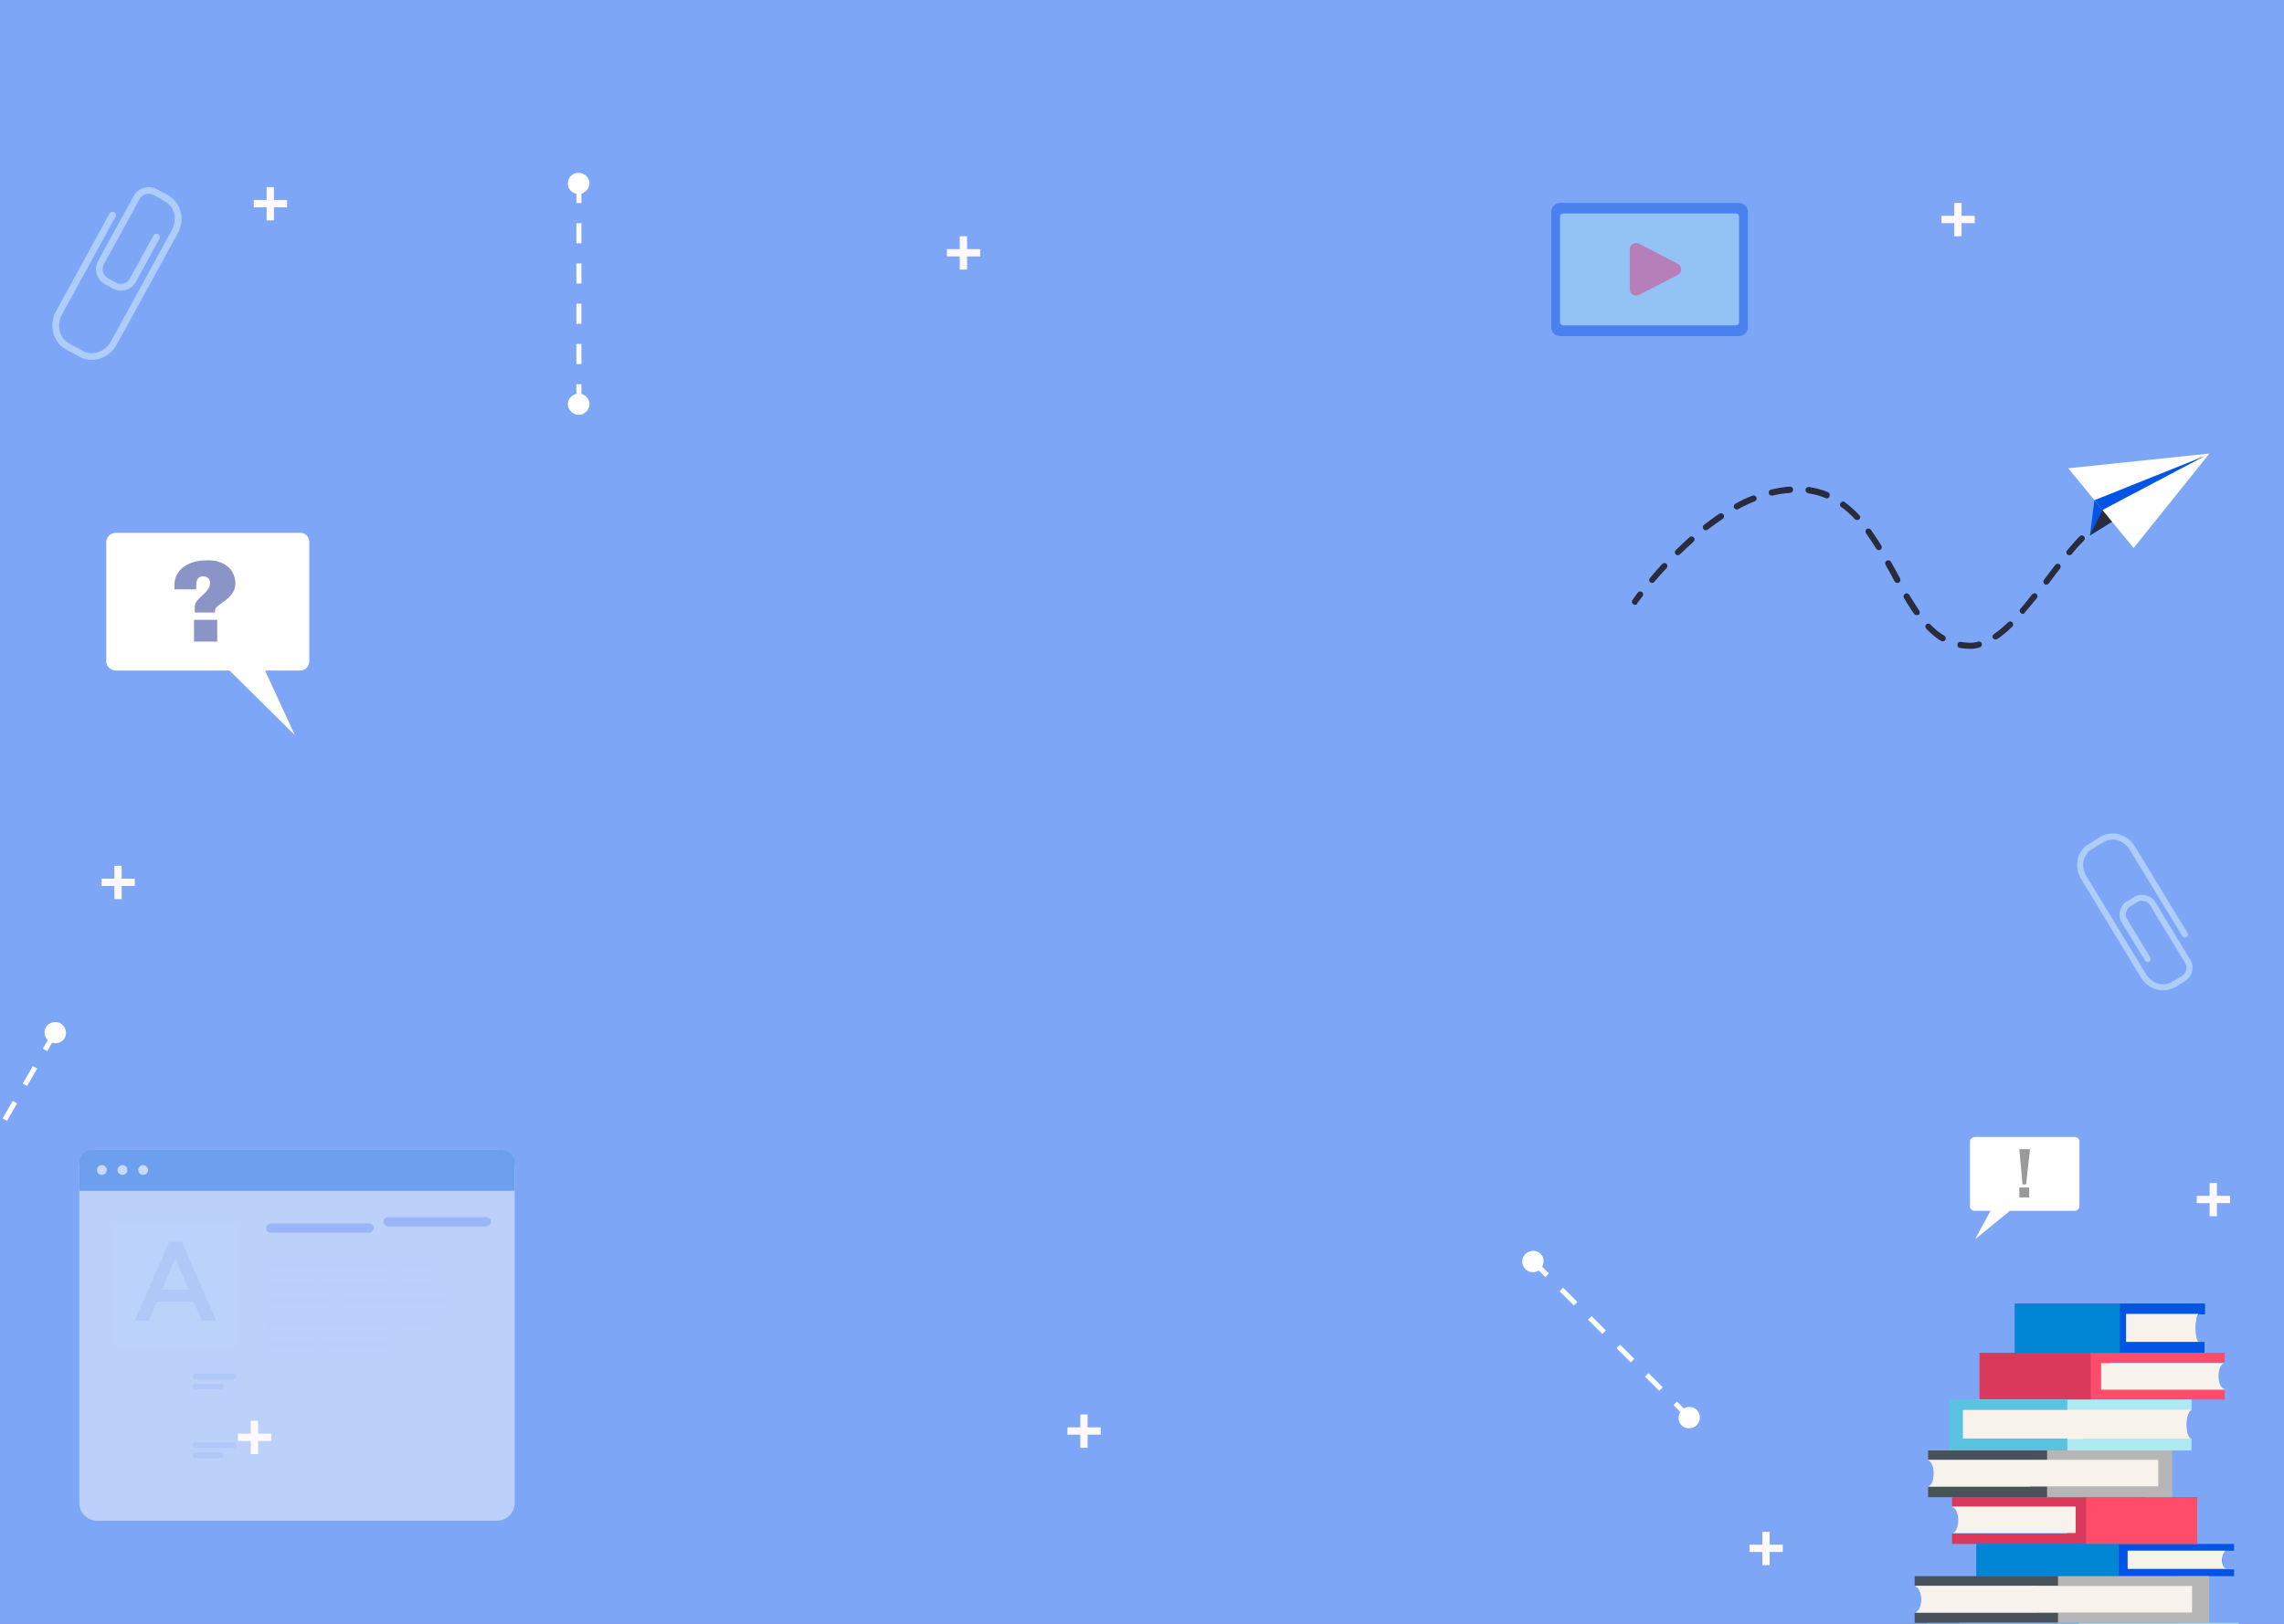 <svg width="1440" height="1024" viewBox="0 0 1440 1024" fill="none" xmlns="http://www.w3.org/2000/svg">
<rect x="0" y="0" width="1440" height="1024" fill="#808080" stroke="none"/>
<g clip-path="url(#clip0_520_4353)">
<rect width="1440" height="1024" fill="#7EA6F6"/>
<g opacity="0.43" clip-path="url(#clip1_520_4353)">
<path d="M1096.43 211.973H983.571C980.476 211.973 978 209.498 978 206.403V133.571C978 130.476 980.476 128 983.571 128H1096.43C1099.52 128 1102 130.476 1102 133.571V206.196C1102 209.291 1099.52 211.973 1096.43 211.973Z" fill="#0254E4"/>
<path d="M1094.43 134.602H985.57C984.466 134.602 983.57 135.498 983.57 136.602V203.165C983.57 204.269 984.466 205.165 985.57 205.165H1094.43C1095.53 205.165 1096.43 204.269 1096.43 203.165V136.602C1096.43 135.498 1095.53 134.602 1094.43 134.602Z" fill="#AFEAF0"/>
<path d="M1033.35 153.701C1030.69 152.329 1027.52 154.262 1027.52 157.257V182.412C1027.52 185.406 1030.69 187.339 1033.35 185.967L1057.76 173.39C1060.65 171.9 1060.65 167.768 1057.76 166.279L1033.35 153.701Z" fill="#FF4C6B"/>
</g>
<g opacity="0.8" clip-path="url(#clip2_520_4353)">
<path opacity="0.6" d="M313.297 959H61.227C55.016 959 50 953.984 50 947.797V736.227C50 730.016 55.016 725 61.227 725H313.297C319.484 725 324.523 730.016 324.523 736.227V947.797C324.5 953.984 319.484 959 313.297 959Z" fill="white"/>
<path d="M324.5 750.969H50V733.391C50 728.75 53.75 725 58.367 725H316.133C320.75 725 324.5 728.75 324.5 733.367V750.969Z" fill="#699DEE"/>
<path d="M61.109 737.82C61.109 736.109 62.492 734.727 64.203 734.727C65.914 734.727 67.297 736.109 67.297 737.82C67.32 739.531 65.914 740.937 64.203 740.937C62.492 740.937 61.109 739.531 61.109 737.82Z" fill="#DDE7FE"/>
<path d="M74.141 737.82C74.141 736.109 75.523 734.727 77.234 734.727C78.945 734.727 80.328 736.109 80.328 737.82C80.328 739.531 78.945 740.914 77.234 740.914C75.523 740.938 74.141 739.531 74.141 737.82Z" fill="#DDE7FE"/>
<path d="M87.172 737.82C87.172 736.109 88.555 734.727 90.266 734.727C91.977 734.727 93.359 736.109 93.359 737.82C93.359 739.531 91.977 740.914 90.266 740.914C88.555 740.938 87.172 739.531 87.172 737.82Z" fill="#DDE7FE"/>
<path opacity="0.5" d="M149.562 771.57H71.75V849.383H149.562V771.57Z" fill="#CDE0FB"/>
<path opacity="0.5" d="M232.625 777.359H170.727C169.109 777.359 167.797 776.047 167.797 774.43C167.797 772.812 169.109 771.5 170.727 771.5H232.625C234.242 771.5 235.555 772.812 235.555 774.43C235.555 776.047 234.242 777.359 232.625 777.359Z" fill="#7C9AF2"/>
<path opacity="0.5" d="M306.641 773.422H244.742C243.125 773.422 241.812 772.109 241.812 770.492C241.812 768.875 243.125 767.562 244.742 767.562H306.641C308.258 767.562 309.57 768.875 309.57 770.492C309.57 772.109 308.258 773.422 306.641 773.422Z" fill="#7C9AF2"/>
<g opacity="0.3">
<path opacity="0.3" d="M244.883 800H169.695C168.641 800 167.797 799.156 167.797 798.102C167.797 797.047 168.641 796.203 169.695 796.203H244.883C245.938 796.203 246.781 797.047 246.781 798.102C246.781 799.156 245.938 800 244.883 800Z" fill="#BDD1F9"/>
<path opacity="0.3" d="M273.453 800H253.602C252.547 800 251.703 799.156 251.703 798.102C251.703 797.047 252.547 796.203 253.602 796.203H273.453C274.508 796.203 275.352 797.047 275.352 798.102C275.352 799.156 274.508 800 273.453 800Z" fill="#BDD1F9"/>
<path opacity="0.3" d="M198.055 811.836H169.695C168.641 811.836 167.797 810.992 167.797 809.938C167.797 808.883 168.641 808.039 169.695 808.039H198.055C199.109 808.039 199.953 808.883 199.953 809.938C199.977 810.969 199.109 811.836 198.055 811.836Z" fill="#BDD1F9"/>
<path opacity="0.3" d="M244.016 811.836H205.133C204.078 811.836 203.234 810.992 203.234 809.938C203.234 808.883 204.078 808.039 205.133 808.039H243.992C245.047 808.039 245.891 808.883 245.891 809.938C245.914 810.969 245.047 811.836 244.016 811.836Z" fill="#BDD1F9"/>
<path opacity="0.3" d="M273.453 811.836H253.602C252.547 811.836 251.703 810.992 251.703 809.938C251.703 808.883 252.547 808.039 253.602 808.039H273.453C274.508 808.039 275.352 808.883 275.352 809.938C275.352 810.969 274.508 811.836 273.453 811.836Z" fill="#BDD1F9"/>
<path opacity="0.3" d="M208.18 822.055H169.695C168.641 822.055 167.797 821.211 167.797 820.156C167.797 819.102 168.641 818.258 169.695 818.258H208.18C209.234 818.258 210.078 819.102 210.078 820.156C210.078 821.188 209.234 822.055 208.18 822.055Z" fill="#BDD1F9"/>
<path opacity="0.3" d="M281.68 822.055H218.727C217.672 822.055 216.828 821.211 216.828 820.156C216.828 819.102 217.672 818.258 218.727 818.258H281.68C282.734 818.258 283.578 819.102 283.578 820.156C283.602 821.188 282.734 822.055 281.68 822.055Z" fill="#BDD1F9"/>
</g>
<g opacity="0.3">
<path opacity="0.3" d="M244.883 837.57H169.695C168.641 837.57 167.797 836.727 167.797 835.672C167.797 834.617 168.641 833.773 169.695 833.773H244.883C245.938 833.773 246.781 834.617 246.781 835.672C246.781 836.703 245.938 837.57 244.883 837.57Z" fill="#BDD1F9"/>
<path opacity="0.3" d="M273.453 837.57H253.602C252.547 837.57 251.703 836.727 251.703 835.672C251.703 834.617 252.547 833.773 253.602 833.773H273.453C274.508 833.773 275.352 834.617 275.352 835.672C275.352 836.703 274.508 837.57 273.453 837.57Z" fill="#BDD1F9"/>
<path opacity="0.3" d="M198.055 849.383H169.695C168.641 849.383 167.797 848.539 167.797 847.484C167.797 846.43 168.641 845.586 169.695 845.586H198.055C199.109 845.586 199.953 846.43 199.953 847.484C199.977 848.539 199.109 849.383 198.055 849.383Z" fill="#BDD1F9"/>
<path opacity="0.3" d="M244.016 849.383H205.133C204.078 849.383 203.234 848.539 203.234 847.484C203.234 846.43 204.078 845.586 205.133 845.586H243.992C245.047 845.586 245.891 846.43 245.891 847.484C245.914 848.539 245.047 849.383 244.016 849.383Z" fill="#BDD1F9"/>
</g>
<path d="M106.648 783.172H114.688L136.391 832.859H127.227L122.211 820.953H98.867L93.781 832.859H84.922L106.648 783.172ZM119.047 813.266L110.516 793.531L102.055 813.266H119.047Z" fill="#BDD1F9"/>
<path d="M147.242 869.82H123.336C122.328 869.82 121.531 869 121.531 868.016C121.531 867.008 122.352 866.211 123.336 866.211H147.242C148.25 866.211 149.047 867.031 149.047 868.016C149.07 869 148.25 869.82 147.242 869.82Z" fill="#BDD1F9"/>
<path d="M139.203 876.195H123.336C122.328 876.195 121.531 875.375 121.531 874.391C121.531 873.383 122.352 872.586 123.336 872.586H139.203C140.211 872.586 141.008 873.406 141.008 874.391C141.008 875.375 140.187 876.195 139.203 876.195Z" fill="#BDD1F9"/>
<path d="M147.242 913.203H123.336C122.328 913.203 121.531 912.383 121.531 911.398C121.531 910.391 122.352 909.594 123.336 909.594H147.242C148.25 909.594 149.047 910.414 149.047 911.398C149.07 912.383 148.25 913.203 147.242 913.203Z" fill="#BDD1F9"/>
<path d="M139.203 919.578H123.336C122.328 919.578 121.531 918.758 121.531 917.773C121.531 916.766 122.352 915.969 123.336 915.969H139.203C140.211 915.969 141.008 916.789 141.008 917.773C141.008 918.781 140.187 919.578 139.203 919.578Z" fill="#BDD1F9"/>
</g>
<path d="M965.316 796.335L967.56 794.091L976.533 803.065L974.29 805.308L965.316 796.335ZM983.264 814.282L985.507 812.039L994.481 821.013L992.238 823.256L983.264 814.282ZM1001.21 832.23L1003.45 829.986L1012.43 838.96L1010.19 841.204L1001.21 832.23ZM1019.16 850.177L1021.4 847.934L1030.38 856.908L1028.13 859.151L1019.16 850.177ZM1037.11 868.125L1039.35 865.882L1048.32 874.855L1046.08 877.099L1037.11 868.125ZM1055.05 886.073L1057.3 883.829L1066.27 892.803L1064.03 895.046L1055.05 886.073Z" fill="white"/>
<path d="M962.398 799.701C960.154 797.458 959.93 793.644 962.398 791.176C964.641 788.932 968.455 788.708 970.923 791.176C973.166 793.419 973.391 797.233 970.923 799.701C968.231 801.944 964.641 801.944 962.398 799.701Z" fill="white"/>
<path d="M961.726 800.374C964.418 803.066 968.681 802.841 971.148 800.374C973.841 797.681 973.841 793.195 971.373 790.727C968.681 788.035 964.418 788.259 961.95 790.727C959.034 793.195 959.034 797.681 961.726 800.374C964.194 802.841 959.034 797.681 961.726 800.374ZM970.251 791.848C972.27 793.868 972.27 797.008 970.251 799.028C968.232 801.047 965.091 801.047 963.072 799.028C961.053 797.008 961.053 793.868 963.072 791.848C964.867 789.605 968.232 789.829 970.251 791.848C972.27 793.868 968.232 789.829 970.251 791.848Z" fill="white"/>
<path d="M1060.89 898.189C1063.13 900.432 1066.94 900.656 1069.41 898.189C1071.65 895.945 1071.88 892.131 1069.41 889.663C1066.94 887.196 1063.13 887.42 1060.89 889.663C1058.42 892.131 1058.42 895.721 1060.89 898.189Z" fill="white"/>
<path d="M1060.21 898.861C1057.52 896.169 1057.75 891.906 1060.21 889.439C1062.68 886.522 1067.17 886.522 1069.86 889.214C1072.33 891.682 1072.33 896.169 1069.86 898.637C1067.17 901.329 1062.68 901.329 1060.21 898.861C1057.52 896.169 1062.68 901.329 1060.21 898.861ZM1068.74 890.336C1066.72 888.317 1063.58 888.317 1061.56 890.336C1059.32 892.131 1059.32 895.72 1061.34 897.739C1063.36 899.759 1066.5 899.759 1068.51 897.739C1070.76 895.496 1070.76 892.355 1068.74 890.336C1066.72 888.317 1070.76 892.355 1068.74 890.336Z" fill="white"/>
<path d="M363.396 115.368L366.568 115.368L366.568 128.059L363.396 128.059L363.396 115.368ZM363.396 140.749L366.568 140.749L366.568 153.44L363.396 153.44L363.396 140.749ZM363.396 166.131L366.568 166.131L366.568 178.822L363.396 178.822L363.396 166.131ZM363.396 191.513L366.568 191.513L366.568 204.204L363.396 204.204L363.396 191.513ZM363.396 216.895L366.568 216.895L366.568 229.586L363.396 229.586L363.396 216.895ZM363.396 242.276L366.568 242.276L366.568 254.967L363.396 254.967L363.396 242.276Z" fill="white"/>
<path d="M358.951 115.685C358.951 112.512 361.49 109.657 364.98 109.657C368.152 109.657 371.008 112.195 371.008 115.685C371.008 118.858 368.47 121.713 364.98 121.713C361.49 121.396 358.951 118.858 358.951 115.685Z" fill="white"/>
<path d="M358 115.685C358 119.492 361.173 122.347 364.663 122.347C368.47 122.347 371.643 119.175 371.643 115.685C371.643 111.877 368.47 109.022 364.98 109.022C361.173 108.705 358 111.877 358 115.685C358 119.175 358 111.877 358 115.685ZM370.056 115.685C370.056 118.54 367.835 120.761 364.98 120.761C362.124 120.761 359.904 118.54 359.904 115.685C359.904 112.829 362.124 110.608 364.98 110.608C367.835 110.291 370.056 112.829 370.056 115.685C370.056 118.54 370.056 112.829 370.056 115.685Z" fill="white"/>
<path d="M358.951 254.967C358.951 258.14 361.49 260.996 364.98 260.996C368.152 260.996 371.008 258.457 371.008 254.967C371.008 251.477 368.152 248.939 364.98 248.939C361.49 248.939 358.951 251.477 358.951 254.967Z" fill="white"/>
<path d="M358 254.967C358 251.16 361.173 248.304 364.663 248.304C368.47 247.987 371.643 251.16 371.643 254.967C371.643 258.457 368.47 261.63 364.98 261.63C361.173 261.63 358 258.457 358 254.967C358 251.16 358 258.457 358 254.967ZM370.056 254.967C370.056 252.112 367.835 249.891 364.98 249.891C362.124 249.574 359.586 252.112 359.586 254.967C359.586 257.823 361.807 260.044 364.663 260.044C367.835 260.044 370.056 257.823 370.056 254.967C370.056 252.112 370.056 257.823 370.056 254.967Z" fill="white"/>
<g clip-path="url(#clip3_520_4353)">
<path d="M1030.9 381.46C1030.52 381.46 1030.14 381.27 1029.76 381.08C1028.81 380.511 1028.62 379.182 1029.19 378.423C1029.19 378.423 1030.33 376.715 1032.61 373.679C1033.18 372.92 1034.51 372.73 1035.26 373.299C1036.02 373.869 1036.21 375.197 1035.64 375.956C1033.37 378.803 1032.23 380.511 1032.23 380.511C1032.23 381.08 1031.47 381.46 1030.9 381.46Z" fill="#292C3D"/>
<path d="M1242.13 409.168C1239.85 409.168 1237.76 408.978 1235.67 408.598C1234.53 408.409 1233.96 407.46 1234.15 406.321C1234.34 405.182 1235.29 404.613 1236.43 404.803C1239.85 405.372 1243.45 405.752 1247.25 404.613C1248.39 404.423 1249.34 404.993 1249.53 405.942C1249.72 406.89 1249.15 408.029 1248.2 408.219C1246.11 408.978 1244.02 409.168 1242.13 409.168ZM1224.86 404.423C1224.48 404.423 1224.1 404.423 1223.91 404.234C1220.68 402.336 1217.45 399.679 1214.42 396.453C1213.66 395.693 1213.66 394.365 1214.42 393.796C1215.18 393.036 1216.5 393.036 1217.07 393.796C1219.92 396.832 1222.77 399.109 1225.8 400.817C1226.75 401.387 1226.94 402.526 1226.56 403.474C1226.18 404.044 1225.61 404.423 1224.86 404.423ZM1258.07 403.285C1257.5 403.285 1256.93 402.905 1256.55 402.526C1255.98 401.577 1256.17 400.438 1257.12 399.869C1259.96 397.971 1262.81 395.504 1266.04 392.467C1266.8 391.708 1268.13 391.708 1268.69 392.467C1269.45 393.226 1269.45 394.555 1268.69 395.124C1265.47 398.35 1262.43 400.817 1259.4 402.905C1258.83 403.095 1258.45 403.285 1258.07 403.285ZM1208.34 387.912C1207.77 387.912 1207.21 387.533 1206.83 387.153C1204.74 384.307 1202.65 380.89 1200.37 377.095C1199.8 376.146 1200.18 375.007 1201.13 374.438C1202.08 373.869 1203.22 374.248 1203.79 375.197C1206.07 378.993 1208.15 382.219 1210.05 385.066C1210.62 386.015 1210.43 387.153 1209.67 387.723C1209.1 387.723 1208.72 387.912 1208.34 387.912ZM1275.34 387.153C1274.96 387.153 1274.39 386.963 1274.01 386.584C1273.25 385.825 1273.06 384.686 1273.82 383.927C1276.1 381.27 1278.56 378.234 1281.22 374.817C1281.98 374.058 1283.12 373.869 1283.88 374.438C1284.64 375.197 1284.83 376.336 1284.26 377.095C1281.41 380.511 1278.94 383.547 1276.67 386.204C1276.29 386.963 1275.91 387.153 1275.34 387.153ZM1290.14 368.744C1289.76 368.744 1289.38 368.555 1289 368.365C1288.24 367.796 1288.05 366.467 1288.62 365.708L1290.9 362.671C1292.61 360.584 1294.13 358.307 1295.83 356.219C1296.4 355.46 1297.73 355.27 1298.49 355.839C1299.25 356.409 1299.44 357.737 1298.87 358.496C1297.16 360.584 1295.64 362.671 1293.94 364.949L1291.66 367.985C1291.28 368.365 1290.71 368.744 1290.14 368.744ZM1196.2 367.606C1195.44 367.606 1194.87 367.226 1194.49 366.657L1192.59 363.051C1191.26 360.774 1190.13 358.496 1188.8 356.219C1188.23 355.27 1188.61 354.131 1189.56 353.562C1190.5 352.993 1191.64 353.372 1192.21 354.321C1193.54 356.598 1194.68 358.876 1196.01 361.153L1197.91 364.759C1198.48 365.708 1198.1 366.847 1197.15 367.416C1196.96 367.606 1196.58 367.606 1196.2 367.606ZM1041.72 367.606C1041.34 367.606 1040.77 367.416 1040.39 367.226C1039.63 366.467 1039.44 365.328 1040.2 364.569C1042.67 361.533 1045.32 358.496 1047.98 355.65C1048.74 354.89 1049.88 354.89 1050.64 355.46C1051.4 356.219 1051.4 357.358 1050.83 358.117C1048.17 360.963 1045.51 364 1043.04 366.847C1042.86 367.226 1042.29 367.606 1041.72 367.606ZM1057.85 350.146C1057.28 350.146 1056.9 349.956 1056.52 349.577C1055.76 348.817 1055.76 347.679 1056.52 346.92C1059.37 344.073 1062.4 341.416 1065.25 338.759C1066.01 338 1067.34 338.19 1067.91 338.949C1068.67 339.708 1068.48 341.036 1067.72 341.606C1064.87 344.073 1062.02 346.92 1059.18 349.577C1058.8 349.956 1058.23 350.146 1057.85 350.146ZM1304.75 350.146C1304.37 350.146 1303.8 349.956 1303.42 349.766C1302.67 349.007 1302.48 347.869 1303.23 347.109C1306.27 343.504 1308.74 340.657 1311.21 338.19C1311.96 337.431 1313.1 337.431 1313.86 338.19C1314.62 338.949 1314.62 340.088 1313.86 340.847C1311.58 343.124 1308.93 345.971 1306.08 349.577C1305.7 349.766 1305.32 350.146 1304.75 350.146ZM1184.62 346.92C1184.05 346.92 1183.29 346.54 1182.91 345.971C1180.64 342.365 1178.55 339.139 1176.46 336.292C1175.89 335.343 1176.08 334.204 1176.84 333.635C1177.79 333.066 1178.93 333.255 1179.5 334.015C1181.58 337.051 1183.86 340.277 1186.14 344.073C1186.71 345.022 1186.33 346.161 1185.57 346.73C1185.38 346.92 1185 346.92 1184.62 346.92ZM1075.5 334.394C1074.93 334.394 1074.36 334.204 1073.98 333.635C1073.41 332.876 1073.41 331.547 1074.36 330.978C1077.58 328.511 1080.81 326.044 1084.04 323.956C1084.99 323.387 1086.13 323.577 1086.69 324.525C1087.26 325.474 1087.07 326.613 1086.13 327.182C1083.09 329.27 1079.86 331.547 1076.64 334.015C1076.26 334.394 1075.88 334.394 1075.5 334.394ZM1170.77 327.942C1170.2 327.942 1169.82 327.752 1169.44 327.372C1166.78 324.525 1163.94 321.869 1160.9 319.781C1159.95 319.212 1159.76 317.883 1160.52 317.124C1161.09 316.175 1162.42 315.985 1163.18 316.744C1166.21 319.022 1169.25 321.679 1172.29 324.905C1173.04 325.664 1173.04 326.993 1172.1 327.562C1171.72 327.752 1171.15 327.942 1170.77 327.942ZM1095.04 321.299C1094.29 321.299 1093.72 320.92 1093.34 320.35C1092.77 319.401 1093.15 318.263 1094.1 317.693C1097.7 315.606 1101.31 313.898 1104.91 312.569C1105.86 312.19 1107 312.569 1107.38 313.708C1107.76 314.657 1107.38 315.796 1106.24 316.175C1102.83 317.504 1099.22 319.212 1095.8 321.109C1095.8 321.299 1095.42 321.299 1095.04 321.299ZM1151.79 314.277C1151.6 314.277 1151.22 314.277 1151.03 314.088C1147.8 312.759 1144.39 311.81 1140.78 311.241L1140.02 311.051C1138.88 310.861 1138.31 309.912 1138.31 308.774C1138.5 307.635 1139.45 307.066 1140.59 307.066L1141.35 307.255C1145.15 307.825 1148.94 308.963 1152.36 310.292C1153.31 310.671 1153.88 311.81 1153.5 312.759C1153.31 313.898 1152.55 314.277 1151.79 314.277ZM1117.06 312.569C1116.11 312.569 1115.35 312 1115.16 311.051C1114.97 310.102 1115.54 308.963 1116.49 308.774C1120.48 307.825 1124.65 307.066 1128.45 306.876C1129.58 306.686 1130.34 307.635 1130.53 308.774C1130.53 309.912 1129.77 310.671 1128.64 310.861C1125.03 311.051 1121.23 311.62 1117.25 312.569H1117.06Z" fill="#292C3D"/>
<path d="M1383.7 296.817L1317.66 337.62L1320.69 313.898L1383.7 296.817Z" fill="#0254E4"/>
<path d="M1383.7 296.817L1317.66 337.62L1326.01 320.73L1383.7 296.817Z" fill="#292C3D"/>
<path d="M1345.18 345.591L1303.99 295.299L1393 286L1345.18 345.591Z" fill="white"/>
<path d="M1390.16 287.518L1320.51 315.416L1325.44 321.679L1390.16 287.518Z" fill="#0254E4"/>
</g>
<g clip-path="url(#clip4_520_4353)">
<path d="M189.057 422.857H167.114L185.857 463.543L144.714 422.857H72.943C69.743 422.857 67 420.114 67 416.914V341.943C67 338.743 69.743 336 72.943 336H189.514C192.714 336 195 338.743 195 341.943V416.914C195 420.114 192.714 422.857 189.057 422.857Z" fill="white"/>
<path d="M148.373 368C148.373 378.057 135.573 380.8 135.573 384.914V386.285H122.773V382.628C122.773 377.143 132.373 373.943 132.373 368C132.83 365.714 131.001 363.428 128.258 363.428C124.144 363.428 123.687 366.628 123.687 369.828C123.687 370.285 123.687 371.2 123.687 371.657H109.973C109.973 370.743 109.973 369.828 109.973 368.914C109.973 359.314 118.658 353.371 130.087 353.371C141.058 352.914 148.373 358.857 148.373 368ZM136.944 404.571H122.316V390.857H136.944V404.571Z" fill="#8B94C6"/>
</g>
<g clip-path="url(#clip5_520_4353)">
<path d="M1230.7 944.171V950.394H1303.09V967.099H1230.7V973.649H1385.3V944.171H1230.7Z" fill="#DA395B"/>
<path d="M1403.97 977.907H1408.55V973.649H1246.09V993.956H1408.55V989.698H1403.97C1402.33 989.698 1401.35 987.078 1401.35 983.803C1401.02 980.527 1402.33 978.235 1403.97 977.907Z" fill="#0254E4"/>
<path d="M1385.3 944.171H1315.21V973.649H1385.3V944.171Z" fill="#FF4C6B"/>
<path opacity="0.65" d="M1335.84 973.649H1246.09V993.956H1335.84V973.649Z" fill="#00A1CC"/>
<path d="M1230.7 950.394C1233 950.722 1234.63 954.325 1234.63 958.583C1234.63 963.168 1233 966.771 1230.7 966.771H1308.66V950.067H1230.7V950.394Z" fill="#F8F2ED"/>
<path d="M1402.66 882.594V876.044H1330.27V859.339H1402.66V853.116H1248.06V882.594H1402.66Z" fill="#FF4C6B"/>
<path d="M1318.15 853.116H1248.06V882.594H1318.15V853.116Z" fill="#DA395B"/>
<path d="M1402.66 876.043C1400.37 875.716 1398.73 872.113 1398.73 867.855C1398.73 863.27 1400.37 859.667 1402.66 859.667H1324.71V876.371H1402.66V876.043Z" fill="#F8F2ED"/>
<path d="M1207.12 993.957V1000.18H1284.75V1016.88H1207.12V1023.43H1372.85V993.957H1207.12Z" fill="#48525B"/>
<path d="M1392.83 993.957H1297.52V1023.43H1392.83V993.957Z" fill="#B6B6B6"/>
<path d="M1207.12 1000.18C1209.41 1000.51 1211.38 1004.11 1211.38 1008.7C1211.38 1013.28 1209.41 1016.88 1207.12 1016.88H1382.02V1000.18H1207.12Z" fill="#F8F2ED"/>
<path d="M1297.85 1000.18H1207.12C1209.41 1000.51 1211.38 1004.11 1211.38 1008.7C1211.38 1013.28 1209.41 1016.88 1207.12 1016.88H1297.85V1000.18Z" fill="#F8F2ED"/>
<path d="M1215.63 914.693V920.916H1280.16V937.62H1215.63V944.171H1352.87V914.693H1215.63Z" fill="#48525B"/>
<path d="M1369.58 914.693H1290.64V944.171H1369.58V914.693Z" fill="#B6B6B6"/>
<path d="M1215.63 920.916C1217.6 921.243 1219.24 924.846 1219.24 929.104C1219.24 933.69 1217.6 937.293 1215.63 937.293H1360.73V920.588H1215.63V920.916Z" fill="#F8F2ED"/>
<path d="M1290.97 920.916H1215.63C1217.6 921.244 1219.24 924.846 1219.24 929.104C1219.24 933.69 1217.6 937.293 1215.63 937.293H1290.97V920.916Z" fill="#F8F2ED"/>
<path d="M1411.5 1055.53V1048.33H1323.72V1030.31H1411.5V1023.43H1235.29V1055.53H1411.5Z" fill="#AFEAF0"/>
<path d="M1310.62 1023.43H1214.98V1055.53H1310.62V1023.43Z" fill="#5AC4E0"/>
<path d="M1381.7 914.693V907.487H1313.57V889.473H1381.7V882.594H1245.11V914.693H1381.7Z" fill="#AFEAF0"/>
<path d="M1303.42 882.594H1229.06V914.693H1303.42V882.594Z" fill="#5AC4E0"/>
<path d="M1381.7 907.487C1379.73 907.159 1378.42 903.229 1378.42 898.316C1378.42 893.403 1380.06 889.472 1381.7 889.145H1237.58V907.159H1381.7V907.487Z" fill="#F8F2ED"/>
<path d="M1303.41 907.487H1381.7C1379.73 907.159 1378.42 903.229 1378.42 898.316C1378.42 893.403 1380.06 889.472 1381.7 889.145H1303.41V907.487Z" fill="#F8F2ED"/>
<path d="M1401.02 983.803C1401.02 980.855 1402.33 978.235 1403.64 977.907H1341.41V989.371H1403.97C1402.33 989.371 1401.02 986.751 1401.02 983.803Z" fill="#F8F2ED"/>
<path d="M1386.61 828.878H1390.21V822H1270.33V853.116H1389.88V846.238H1386.28C1385.3 845.91 1384.32 842.307 1384.32 837.394C1384.32 832.809 1385.3 828.878 1386.61 828.878Z" fill="#0254E4"/>
<path opacity="0.65" d="M1336.5 822H1270.33V853.116H1336.5V822Z" fill="#00A1CC"/>
<path d="M1384.32 837.394C1384.32 832.809 1385.3 828.878 1386.28 828.551H1340.43V846.238H1386.28C1385.3 845.91 1384.32 842.307 1384.32 837.394Z" fill="#F8F2ED"/>
</g>
<path d="M181 126.105H172.711V118H168.105V126.105H160V130.711H168.105V139H172.711V130.711H181V126.105Z" fill="#FFF9FD"/>
<path d="M85 554.105H76.71V546H72.105V554.105H64V558.711H72.105V567H76.71V558.711H85V554.105Z" fill="#FFF9FD"/>
<path d="M171 904.105H162.711V896H158.105V904.105H150V908.711H158.105V917H162.711V908.711H171V904.105Z" fill="#FFF9FD"/>
<path d="M694 900.105H685.711V892H681.105V900.105H673V904.711H681.105V913H685.711V904.711H694V900.105Z" fill="#FFF9FD"/>
<path d="M1124 974.105H1115.71V966H1111.11V974.105H1103V978.711H1111.11V987H1115.71V978.711H1124V974.105Z" fill="#FFF9FD"/>
<path d="M1406 754.105H1397.71V746H1393.11V754.105H1385V758.711H1393.11V767H1397.71V758.711H1406V754.105Z" fill="#FFF9FD"/>
<path d="M1245 136.105H1236.71V128H1232.11V136.105H1224V140.711H1232.11V149H1236.71V140.711H1245V136.105Z" fill="#FFF9FD"/>
<path d="M618 157.105H609.711V149H605.105V157.105H597V161.711H605.105V170H609.711V161.711H618V157.105Z" fill="#FFF9FD"/>
<g clip-path="url(#clip6_520_4353)">
<path d="M1307.76 763.581H1267.16L1245.24 781.516L1254.95 763.581H1244.99C1243.25 763.581 1241.75 762.087 1241.75 760.343V720.238C1242 718.495 1243.5 717 1245.24 717H1308.01C1309.76 717 1311.25 718.495 1311.25 720.238V760.592C1311 762.336 1309.51 763.581 1307.76 763.581Z" fill="white"/>
<path opacity="0.4" d="M1273.14 755.112V748.884H1279.36V755.112H1273.14ZM1275.13 746.892L1273.14 724.722H1279.86L1277.37 746.892H1275.13Z" fill="black"/>
</g>
<path d="M-33.673 772.791L-36.421 771.204L-30.076 760.214L-27.328 761.8L-33.673 772.791ZM-20.982 750.81L-23.73 749.223L-17.385 738.233L-14.637 739.819L-20.982 750.81ZM-8.291 728.828L-11.039 727.242L-4.694 716.251L-1.946 717.838L-8.291 728.828ZM4.399 706.847L1.652 705.261L7.997 694.27L10.745 695.856L4.399 706.847ZM17.09 684.866L14.343 683.279L20.688 672.289L23.436 673.875L17.09 684.866ZM29.781 662.885L27.034 661.298L33.379 650.308L36.127 651.894L29.781 662.885Z" fill="white"/>
<path d="M39.974 654.116C41.56 651.368 40.79 647.626 37.767 645.881C35.02 644.295 31.278 645.065 29.533 648.087C27.788 651.11 28.992 654.736 31.739 656.322C34.762 658.067 38.229 657.138 39.974 654.116Z" fill="white"/>
<path d="M40.798 654.591C38.894 657.889 34.719 658.775 31.697 657.03C28.241 655.401 27.079 651.067 28.983 647.77C30.728 644.748 35.062 643.586 38.084 645.331C41.382 647.235 42.543 651.569 40.798 654.591C38.894 657.889 42.543 651.569 40.798 654.591ZM30.357 648.563C28.929 651.036 29.742 654.07 32.215 655.498C34.529 657.2 37.996 656.271 39.424 653.798C40.852 651.325 40.039 648.292 37.566 646.864C34.819 645.277 31.785 646.09 30.357 648.563C28.929 651.036 31.785 646.09 30.357 648.563Z" fill="white"/>
<g clip-path="url(#clip7_520_4353)">
<path d="M71.001 181.9L66.1 179.2C60.901 176.3 59.001 169.8 61.8 164.6L84.3 123.6C87.201 118.4 93.701 116.5 98.9 119.3L105.901 123.1C107.001 123.7 107.401 125 106.801 126C106.201 127 105.001 127.4 103.901 126.8L96.9 123C93.701 121.3 89.701 122.4 88.001 125.6L65.501 166.6C63.8 169.8 64.9 173.8 68.1 175.5L73.001 178.2C76.201 179.9 80.201 178.8 81.9 175.6L96.8 148.4C97.4 147.4 98.6 147 99.701 147.6C100.701 148.2 101.101 149.4 100.501 150.5L85.701 177.7C82.8 182.9 76.3 184.8 71.001 181.9Z" fill="#AFCDFB"/>
<path d="M50.2 225L41.4 220.2C33.3 215.7 30.6 205 35.3 196.3L69.1 134.6C69.7 133.6 70.9 133.2 72 133.8C73 134.4 73.4 135.6 72.8 136.7L39.1 198.3C35.4 205 37.4 213.2 43.5 216.5L52.3 221.3C58.4 224.6 66.3 221.9 70 215.2L108.4 145C112 138.3 110 130.2 103.9 126.9C102.9 126.3 102.5 125.1 103.1 124C103.7 123 105 122.6 106 123.2C114.1 127.7 116.9 138.4 112.1 147.1L73.6 217.3C68.8 226 58.3 229.5 50.2 225Z" fill="#AFCDFB"/>
</g>
<g clip-path="url(#clip8_520_4353)">
<path d="M1341.09 568.314L1345.44 565.686C1350.08 562.914 1356.06 564.371 1358.87 568.933L1380.9 605.242C1383.67 609.884 1382.22 615.858 1377.65 618.676L1371.49 622.455C1370.51 623.048 1369.31 622.772 1368.8 621.846C1368.28 620.92 1368.51 619.795 1369.48 619.202L1375.65 615.423C1378.44 613.678 1379.39 610.033 1377.65 607.244L1355.62 570.935C1353.88 568.145 1350.23 567.194 1347.44 568.939L1343.09 571.566C1340.3 573.311 1339.35 576.956 1341.1 579.746L1355.72 603.812C1356.24 604.738 1356.01 605.863 1355.03 606.456C1354.11 606.97 1352.98 606.74 1352.39 605.768L1337.72 581.78C1334.95 577.139 1336.4 571.165 1341.09 568.314Z" fill="#AFCDFB"/>
<path d="M1316.64 532.389L1324.41 527.648C1331.63 523.321 1341.27 526.056 1345.98 533.702L1379.15 588.295C1379.67 589.221 1379.44 590.346 1378.46 590.939C1377.54 591.453 1376.41 591.222 1375.82 590.251L1342.68 535.782C1339.09 529.83 1331.73 527.68 1326.37 530.979L1318.6 535.72C1313.24 539.019 1311.77 546.457 1315.36 552.408L1353.13 614.478C1356.77 620.351 1364.04 622.456 1369.41 619.157C1370.33 618.643 1371.46 618.873 1372.05 619.845C1372.57 620.771 1372.29 621.974 1371.36 622.488C1364.15 626.815 1354.46 624.159 1349.8 616.434L1312.07 554.286C1307.41 546.561 1309.43 536.715 1316.64 532.389Z" fill="#AFCDFB"/>
</g>
</g>
<defs>
<clipPath id="clip0_520_4353">
<rect width="1440" height="1024" fill="white"/>
</clipPath>
<clipPath id="clip1_520_4353">
<rect width="124" height="83.973" fill="white" transform="translate(978 128)"/>
</clipPath>
<clipPath id="clip2_520_4353">
<rect width="274.5" height="234" fill="white" transform="translate(50 725)"/>
</clipPath>
<clipPath id="clip3_520_4353">
<rect width="364" height="123.168" fill="white" transform="translate(1029 286)"/>
</clipPath>
<clipPath id="clip4_520_4353">
<rect width="128" height="127.543" fill="white" transform="translate(67 336)"/>
</clipPath>
<clipPath id="clip5_520_4353">
<rect width="226" height="254.168" fill="white" transform="translate(1195 822)"/>
</clipPath>
<clipPath id="clip6_520_4353">
<rect width="69" height="64.516" fill="white" transform="translate(1242 717)"/>
</clipPath>
<clipPath id="clip7_520_4353">
<rect width="81.4" height="108.9" fill="white" transform="translate(33 118)"/>
</clipPath>
<clipPath id="clip8_520_4353">
<rect width="73.915" height="98.886" fill="white" transform="translate(1408.6 567.443) rotate(120)"/>
</clipPath>
</defs>
</svg>
